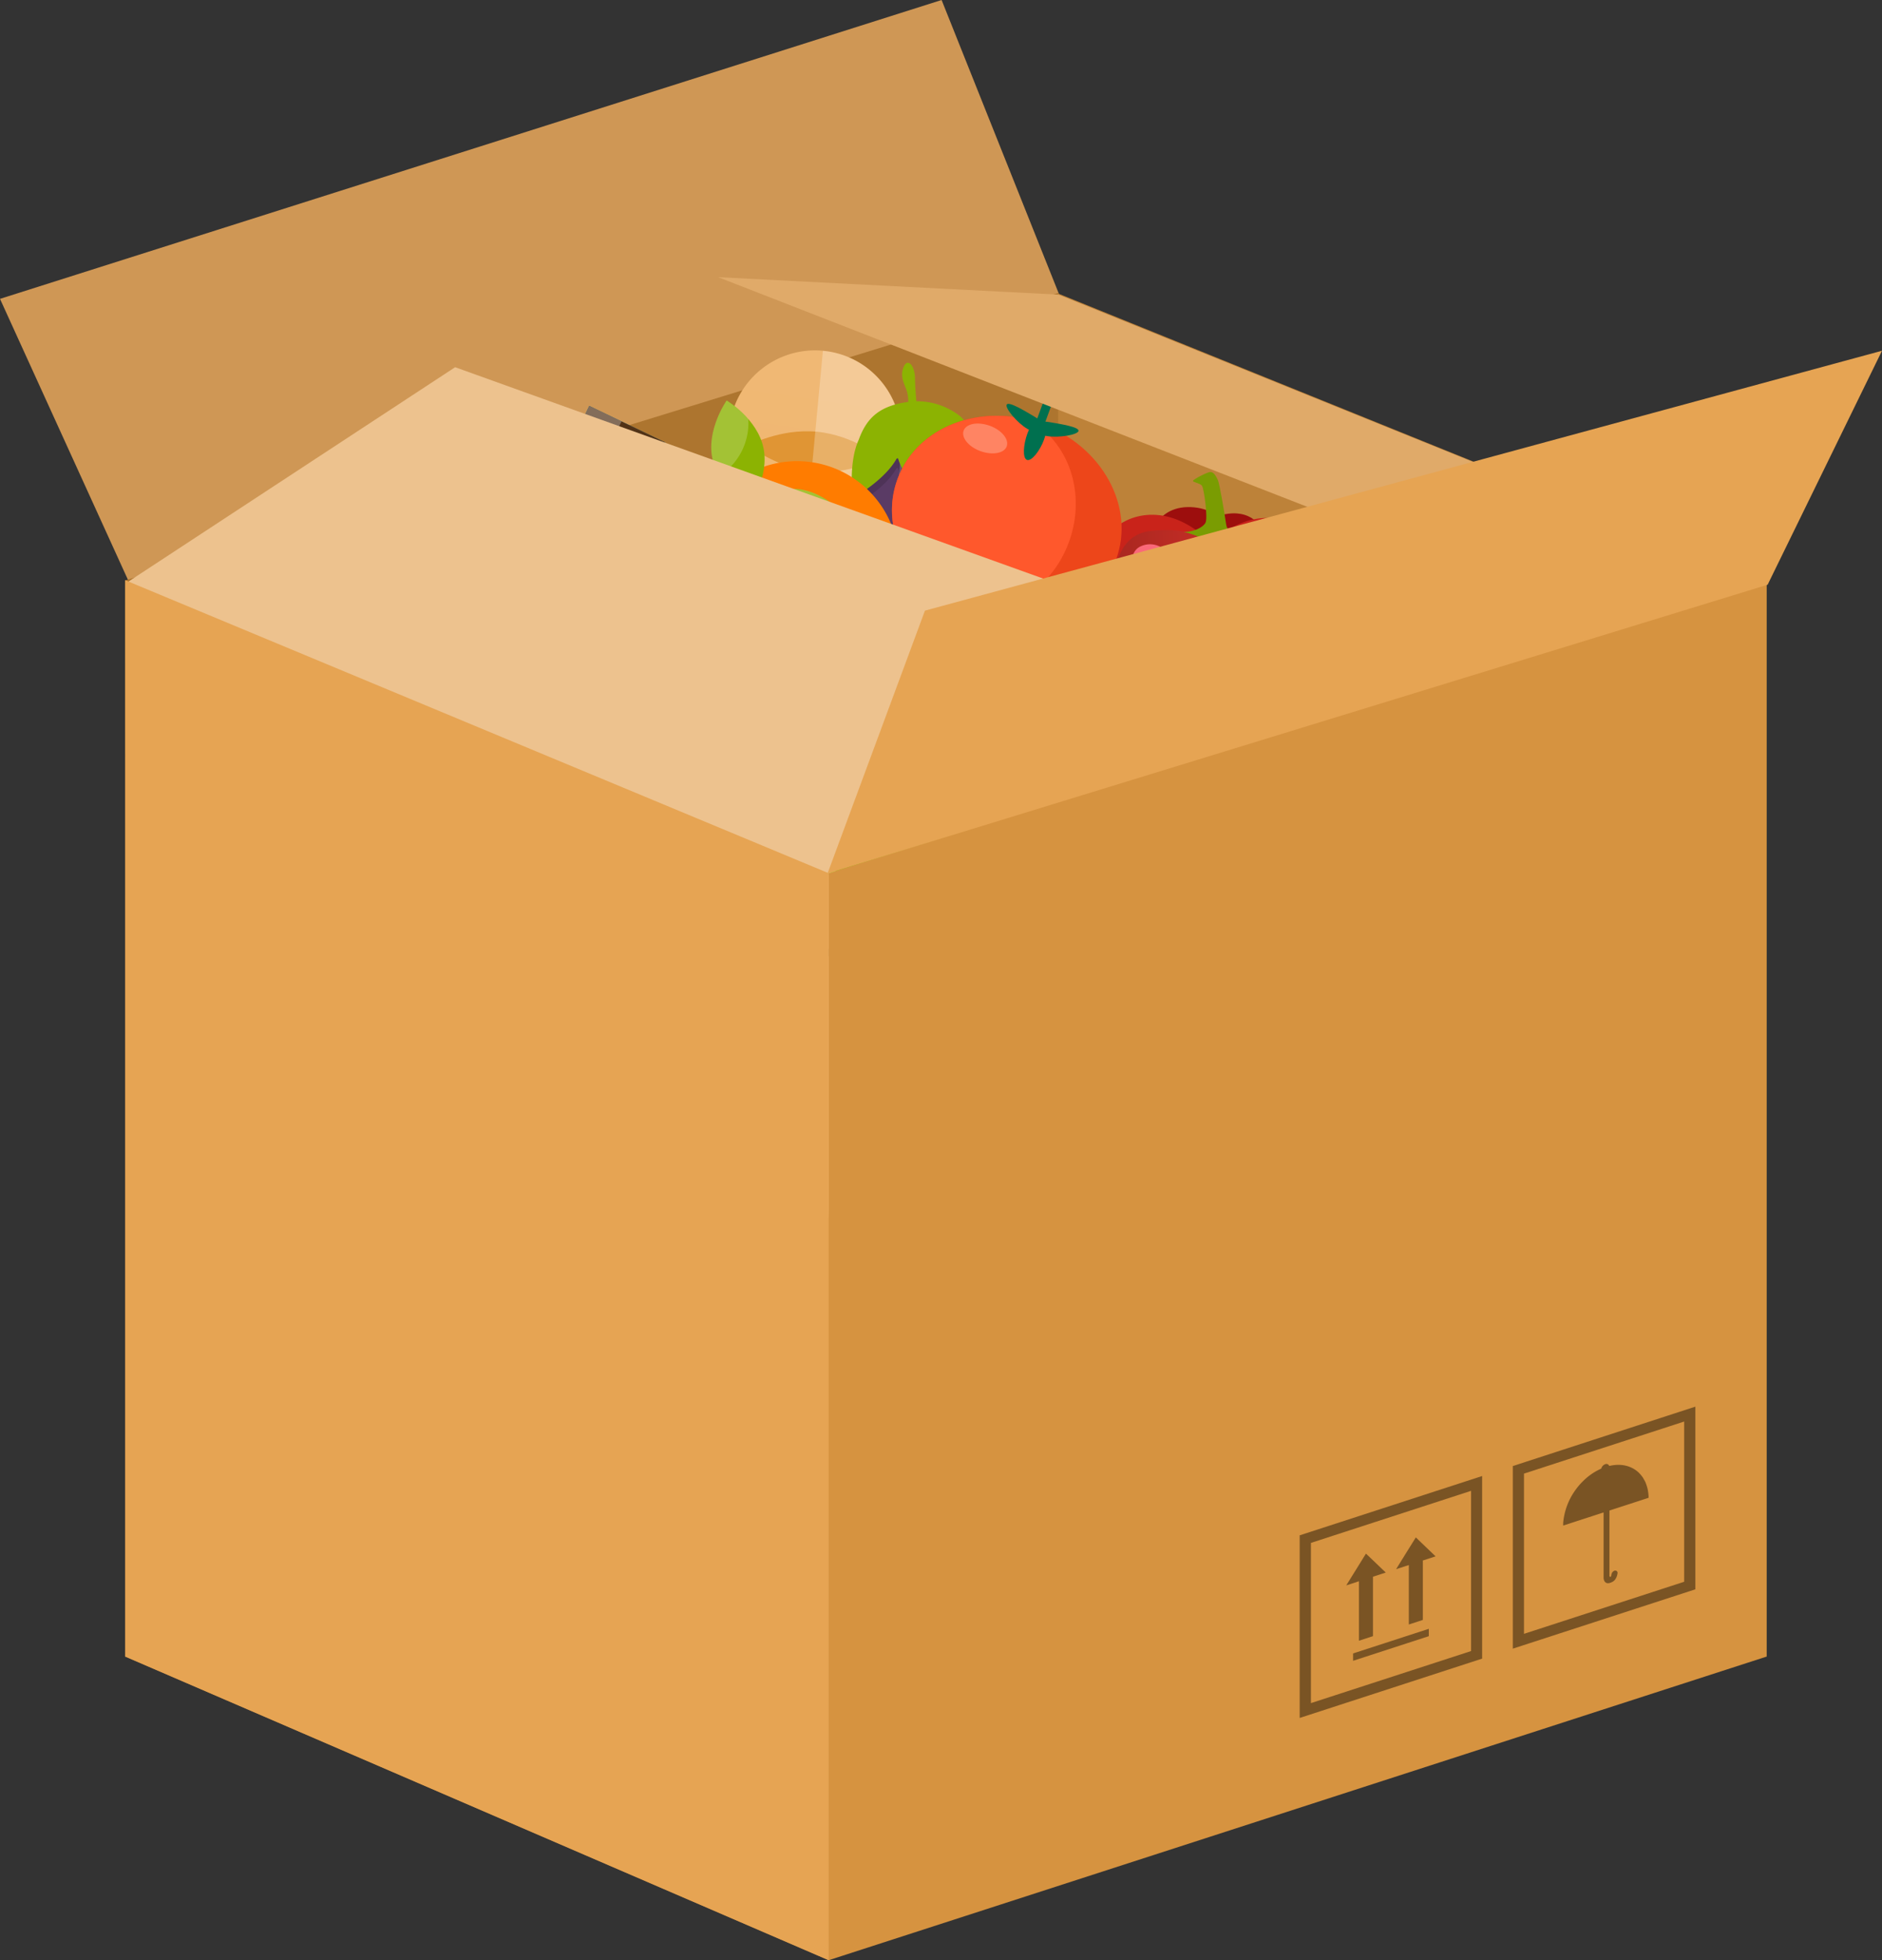 <svg xmlns="http://www.w3.org/2000/svg" xmlns:xlink="http://www.w3.org/1999/xlink" width="1037.54" height="1080" viewBox="0 0 1037.54 1080"><rect x="0" y="0" width="1037.54" height="1080" fill="#333333" stroke="none"/><defs><linearGradient id="linear-gradient" x1="3393.56" y1="480.36" x2="3295.82" y2="-97.15" gradientTransform="matrix(-0.95, -0.31, 0.31, -0.95, 3544.6, 1721.71)" gradientUnits="userSpaceOnUse"><stop offset="0" stop-color="#f0b874"/><stop offset="1" stop-color="#f0ad56"/></linearGradient><linearGradient id="linear-gradient-2" x1="3525.6" y1="41.26" x2="3590.51" y2="41.26" gradientTransform="translate(3270.26 2105.1) rotate(-151.22)" gradientUnits="userSpaceOnUse"><stop offset="0" stop-color="#fe5b00"/><stop offset=".32" stop-color="#fe5d03"/><stop offset=".52" stop-color="#fe620b"/><stop offset=".69" stop-color="#fe6c1a"/><stop offset=".85" stop-color="#fe792f"/><stop offset=".99" stop-color="#fe8b4a"/><stop offset="1" stop-color="#fe8c4c"/></linearGradient><linearGradient id="linear-gradient-3" x1="3075.68" y1="565.53" x2="3195.4" y2="565.53" gradientTransform="translate(3814.03 1042.24) rotate(180)" gradientUnits="userSpaceOnUse"><stop offset="0" stop-color="#8cb302"/><stop offset=".29" stop-color="#89b103"/><stop offset=".51" stop-color="#80a907"/><stop offset=".69" stop-color="#709c0d"/><stop offset=".87" stop-color="#5a8a16"/><stop offset="1" stop-color="#43781f"/></linearGradient><linearGradient id="linear-gradient-4" x1="3032.31" y1="601.59" x2="3177.42" y2="601.59" xlink:href="#linear-gradient-3"/><linearGradient id="linear-gradient-5" x1="460.07" y1="264.41" x2="570.17" y2="264.41" gradientTransform="translate(138.88 119.69) rotate(-3.77)" gradientUnits="userSpaceOnUse"><stop offset="0" stop-color="#a82720"/><stop offset="1" stop-color="#e2342b"/></linearGradient><linearGradient id="linear-gradient-6" x1="526.1" y1="1286.82" x2="593.61" y2="878.91" gradientTransform="translate(47.58 -721.77) rotate(18.87)" gradientUnits="userSpaceOnUse"><stop offset="0" stop-color="#87241e"/><stop offset="1" stop-color="#b51409"/></linearGradient></defs><g style="isolation: isolate"><g id="Слой_2" data-name="Слой 2"><g id="war55_388073742"><g id="war55_388073742-2" data-name="war55_388073742"><g><path d="M0 164.66 519.1.0l64.63 161.8L70.79 319.99.0 164.66z" fill="#cf9755"/><path d="M69.75 912.54 589.05 813.4 583.59 161.37 69.12 319.74 69.75 912.54z" fill="#ad752f"/><path d="M456.87 1080 69.07 912.71V319.69L456.87 481.11V1080z" fill="#d69340"/><path d="M973.86 912.73 584.12 749 583.26 161.69l390.6 157.99V912.73z" fill="#bd8239"/><g><g><path d="M404.59 716.47a47.47 47.47.0 0 1-42.82-51.69l40.3-428.71a47.47 47.47.0 0 1 51.69-42.82h0A47.46 47.46.0 0 1 496.58 245L456.29 673.66a47.48 47.48.0 0 1-51.7 42.81z" fill="url(#linear-gradient)"/><g><path d="M448.24 259.8c-20.2-1.9-35.54-14.41-35.54-14.41s17.41-9.43 37.6-7.53 35.53 14.41 35.53 14.41S468.43 261.7 448.24 259.8z" fill="#e09534"/><path d="M441.82 328.07c-20.2-1.9-35.54-14.42-35.54-14.42s17.4-9.42 37.61-7.52 35.54 14.41 35.54 14.41S462 330 441.82 328.07z" fill="#e09534"/><path d="M435.41 396.34c-20.2-1.91-35.54-14.42-35.54-14.42s17.41-9.43 37.6-7.53S473 388.8 473 388.8 455.6 398.22 435.41 396.34z" fill="#e09534"/><path d="M429 464.59c-20.2-1.9-35.55-14.4-35.55-14.4s17.4-9.44 37.61-7.54 35.53 14.42 35.53 14.42S449.19 466.49 429 464.59z" fill="#e09534"/><path d="M422.58 532.85C402.38 531 387 518.46 387 518.46s17.42-9.44 37.61-7.54 35.53 14.41 35.53 14.41S442.77 534.76 422.58 532.85z" fill="#141100" opacity=".4" style="mix-blend-mode: overlay"/><path d="M416.16 601.13c-20.2-1.91-35.54-14.42-35.54-14.42s17.4-9.42 37.6-7.53 35.55 14.41 35.55 14.41S436.35 603 416.16 601.13z" fill="#141100" opacity=".4" style="mix-blend-mode: overlay"/><path d="M409.75 669.39C389.54 667.5 374.21 655 374.21 655s17.4-9.43 37.61-7.53 35.53 14.41 35.53 14.41S429.94 671.29 409.75 669.39z" fill="#141100" opacity=".4" style="mix-blend-mode: overlay"/></g><path d="M404.51 716.46h.08a47.48 47.48.0 0 0 51.7-42.81L496.58 245a47.46 47.46.0 0 0-42.82-51.7h-.1z" fill="#fff" opacity=".25"/></g><g><path d="M413.7 328.5a5.37 5.37.0 0 1 3.31 6.81L362.39 492.93a5.37 5.37.0 0 1-6.81 3.3l-72.49-25.12a5.37 5.37.0 0 1-3.3-6.81L349.58 312a5.37 5.37.0 0 1 6.81-3.31z" fill="#de8318"/><path d="M405.36 360.77a4.79 4.79.0 1 1 3.13-9.06 4.92 4.92.0 0 1 2.26 1.65l3.92-11.27a10.57 10.57.0 0 1-3.77-12 10.44 10.44.0 0 1 1.1-2.22l-44.61-15.46a6.68 6.68.0 1 1-13-2.15 6.44 6.44.0 0 1 1.06-1.88 5.38 5.38.0 0 0-5.88 3.53l-16.84 36.76a6.53 6.53.0 0 1-5 10.85l-48 104.74a5.37 5.37.0 0 0 3.3 6.81l59.08 20.47a12.08 12.08.0 1 1 .06.0l13.35 4.63a5.37 5.37.0 0 0 6.81-3.3l45.76-132A4.68 4.68.0 0 1 405.36 360.77zM295.7 457.54A9 9 0 1 1 307.18 452 9 9 0 0 1 295.7 457.54zm34.79-1.63a5.24 5.24.0 1 1 6.67-3.24A5.27 5.27.0 0 1 330.49 455.91zm32.14-3.85a8.37 8.37.0 1 1-5.17-10.64A8.37 8.37.0 0 1 362.63 452.06zm-40.87-38.71a3.91 3.91.0 1 1-2.42-5A3.91 3.91.0 0 1 321.76 413.35zm68.18-1.62a9.48 9.48.0 1 1-5.85-12.07A9.48 9.48.0 0 1 389.94 411.73zM351.64 398A10.82 10.82.0 1 1 345 384.22 10.83 10.83.0 0 1 351.64 398zm10.59-28.91a4.79 4.79.0 1 1-3-6.1A4.8 4.8.0 0 1 362.23 369.07zm10.32-25.68a7 7 0 1 1 4.34 8.94A7 7 0 0 1 372.55 343.39z" fill="#f59d31"/></g><g><g><path d="M125.97 461.13 111.66 504.89 95.6 500.55 118.33 448.7 125.97 461.13z" fill="#8cb302"/><path d="M116.92 459.9c-.42.77-27.16 54.9-27.16 54.9L76.71 503.15l45.13-61.75z" fill="#a2c71e"/><path d="M105.48 454.86 80.83 477.48 94.25 482.11 109.52 461.57 105.48 454.86z" fill="#8cb302"/><path d="M232.14 245.77h0c19.15 10.53-53.79 167-79.8 212.51-11.72 20.51-28.27 15.39-41.39 8.18h0c-13.12-7.2-25.84-18.67-15.32-39.32C121.46 376.49 212.21 234.84 232.14 245.77z" fill="url(#linear-gradient-2)"/><path d="M123.52 452.45c2.06-3.77 10.56-18.92 18.24-14.7s.42 20.42-1.64 24.18-5.5 8-13.2 3.74S121.45 456.2 123.52 452.45z" fill="#fff" opacity=".19"/></g><path d="M105.71 408.82s8.19 8.46 31.68 21.37c0 0-18.66-11.29-29.2-25.89z" fill="#e85105"/><path d="M168.23 428s-11.88-3.67-30.6-14c0 0 27.35 10.68 32.54 10.05z" fill="#e85105"/><path d="M128.22 370.69s8.92 6.94 29.81 19.87c0 0-16.51-10.71-27.49-23.49z" fill="#e85105"/><path d="M198.47 363.48s-17.29-5.23-29.38-13.54c0 0 20.21 8.29 31.4 8.7z" fill="#e85105"/><path d="M177.88 297.11a80.19 80.19.0 0 0 20.88 13.72s-14.31-10.77-18.23-17.4z" fill="#e85105"/><path d="M225.46 296a69.35 69.35.0 0 1-19.77-9.47s13.44 7.12 21.05 5.75z" fill="#e85105"/></g><g><path d="M498.72 529.66c0 .29-.05.6-.05.88-.13 7.74 11.95 21.67 31.44 23.89 29.61 3.38 49.41-8.78 57.65-18.09a20.91 20.91.0 0 0 3.86-5.79A7 7 0 0 0 592 529c.27-1.77-1.53-3-4.69-3.8-10.21-2.66-34.65-1.51-50.06-3.79C517.11 518.46 499.82 522.13 498.72 529.66z" fill="#bcde43"/><path d="M445.44 451.71c-.68 20.39 12.33 34.67 19.94 34.67s13.74-16.56 13.72-37 8.07-55.28.45-55.27S446.69 412.64 445.44 451.71z" fill="#bcde43"/><path d="M481.49 395.27A87.92 87.92.0 0 0 587.4 533c1.43-.77 2.84-1.6 4.22-2.46A88 88 0 0 0 615 402.48v0c-1-1.36-2.12-2.7-3.26-4-1.51-1.74-3.05-3.39-4.65-5a88 88 0 0 0-119.37-4.08A84.5 84.5.0 0 0 481.49 395.27z" fill="#8fb800"/><path d="M587.34 525.24a76.44 76.44.0 0 0 .06 7.77c.08 1.17.21 2.29.35 3.33 1.89 12.66 9.3 17.28 26.29 6.53 87.82-55.49 1.91-139.44.93-140.39C615.83 413.92 589 486.82 587.34 525.24z" fill="#bcde43"/><path d="M468.16 374c-47.35 55.15 122 15.65 139.05 19.53C607.21 393.5 536.25 294.71 468.16 374z" fill="#bcde43"/><path d="M545.62 406.06c1.56 2.55 35.41 6.43 36.48 10.69S563.89 437 554.9 436.33s-28.49-.68-28.38 2.46 25.1 4.27 25.1 4.27-32 29.11-31 34l.21.24C525.56 479 559 451.6 559 451.6s-2.51 24.88.58 25.46 5.89-18.72 6.54-27.72 19.3-25.75 23.34-24.06 3 35.73 5.27 37.64 5-20.53 2.58-35.32c-2-12.53 12.55-23.59 17.05-26.69A29.53 29.53.0 0 0 612 398a29.1 29.1.0 0 0-2.14-2.41c-3.7 4-16.78 16.86-28.91 13C566.66 404.12 544.07 403.52 545.62 406.06z" fill="#d2ed77"/></g><g><path d="M473.7 254.05S435.37 401 553.65 452.51s144.56-80 92.7-95.65c-31.36-9.46-59.65 9.9-86.91-34.16-11.79-19.09-16.38-62.55-23-71.48S498.71 237 498.71 237z" fill="#5a3b65"/><path d="M554.36 384.38c105.9 65.13 131.87-15.06 92-27.52-31.25-9.77-54.09 9.33-83.45-28.43-13.79-17.71-19.12-65.32-25.77-74.25S498.42 240 498.42 240 475.71 336 554.36 384.38z" fill="#fff" opacity=".2" style="mix-blend-mode: overlay"/><path d="M479.08 237.1l56.22 5.55c.16.3.44.53.52.87 3 13.21 6.48 24.27 6.48 24.27s-14-4.87-24.73-12.44c-.23 11.56-9.4 20-9.4 20A31.22 31.22.0 0 1 495 257.85l-.79.15c-6.67 12.17-24.85 21.48-24.85 21.48s1.75-17.7 3.93-31.83A34.57 34.57.0 0 1 479.08 237.1z" opacity=".14" style="mix-blend-mode: overlay"/><path d="M473.45 242.21c4.47-12.31 11.76-18.66 27.28-20.79a21.58 21.58.0 0 0-.72-5.69c-1.11-3.81-4.12-8-1.86-13.48s6.21-.61 6.28 6.05c.06 4.52.48 9.82.76 12.78a38.31 38.31.0 0 1 23.35 7.65c.35.25.7.49 1 .77a13.32 13.32.0 0 1 1 1 25.25 25.25.0 0 1 1.72 1.86c.4.48.8 1 1.16 1.49a24.68 24.68.0 0 1 2.53 4.26c5.29 10.53 6.49 24.27 6.49 24.27s-14-4.87-24.74-12.44c-.23 11.56-9.39 20-9.39 20a31.3 31.3.0 0 1-13.23-17.44l-.76.14c-6.68 12.18-24.28 21.83-24.28 21.83S467.61 254.71 473.45 242.21z" fill="#8cb302"/></g><g><path d="M766.14 595c21.07-10.82 9.48-75.45-25.89-144.36S659.11 334.67 638 345.49s-9.47 75.44 25.9 144.36S745.06 605.86 766.14 595z" fill="#f8a62f"/><g><path d="M768.17 530.91l-8.6 4.41a6.08 6.08.0 1 0 5.56 10.82l8.59-4.41a6.08 6.08.0 1 0-5.55-10.82z" fill="#f6c53d"/><path d="M736.68 553.92a6.07 6.07.0 0 0 8.18 2.62l8.6-4.42a6.07 6.07.0 1 0-5.55-10.8l-8.6 4.41A6.08 6.08.0 0 0 736.68 553.92z" fill="#f6c53d"/><path d="M724.6 567l8.59-4.42a6.08 6.08.0 0 0-5.55-10.81l-8.6 4.41A6.08 6.08.0 1 0 724.6 567z" fill="#f6c53d"/><path d="M771 544.2l-7.24 3.72a5.12 5.12.0 1 0 4.68 9.1l7.22-3.71A5.12 5.12.0 0 0 771 544.2z" fill="#f6c53d"/><path d="M760.1 555.54a5.11 5.11.0 0 0-6.88-2.21L746 557.05a5.11 5.11.0 0 0 4.69 9.09l7.23-3.71A5.12 5.12.0 0 0 760.1 555.54z" fill="#f6c53d"/><path d="M740.34 571.44a5.11 5.11.0 1 0-4.67-9.1l-7.24 3.7a5.12 5.12.0 0 0 4.67 9.11z" fill="#f6c53d"/><path d="M772.29 555.56 766 558.79a4.44 4.44.0 0 0 4.05 7.9l6.28-3.22a4.45 4.45.0 0 0-4.06-7.91z" fill="#f6c53d"/><path d="M763.24 565.21a4.44 4.44.0 0 0-6-1.94L751 566.5a4.44 4.44.0 1 0 4.07 7.9l6.28-3.22A4.44 4.44.0 0 0 763.24 565.21z" fill="#f6c53d"/><path d="M746.07 579a4.44 4.44.0 1 0-4.06-7.9l-6.27 3.22a4.44 4.44.0 0 0 4 7.91z" fill="#f6c53d"/><path d="M773.61 565.52l-5.6 2.86a4 4 0 1 0 3.62 7l5.59-2.86a4 4 0 1 0-3.61-7z" fill="#f6c53d"/><path d="M764.87 574.44a3.94 3.94.0 0 0-5.31-1.71L754 575.6a4 4 0 0 0 3.61 7l5.61-2.87A4 4 0 0 0 764.87 574.44z" fill="#f6c53d"/><path d="M743.59 589.82l5.59-2.87a4 4 0 0 0-3.62-7.05L740 582.78a4 4 0 1 0 3.62 7z" fill="#f6c53d"/><path d="M773.35 575.33 768.08 578a3.73 3.73.0 0 0 3.4 6.63l5.28-2.71a3.73 3.73.0 1 0-3.41-6.63z" fill="#f6c53d"/><path d="M758.77 591.2l5.26-2.7a3.73 3.73.0 1 0-3.4-6.63l-5.27 2.7a3.73 3.73.0 0 0 3.41 6.63z" fill="#f6c53d"/><path d="M753.24 589.85a3.72 3.72.0 0 0-5-1.61l-5.28 2.7a3.73 3.73.0 1 0 3.4 6.63l5.27-2.7A3.73 3.73.0 0 0 753.24 589.85z" fill="#f6c53d"/><path d="M772.73 584.76l-5.27 2.7a3.73 3.73.0 1 0 3.4 6.64l5.27-2.71a3.73 3.73.0 0 0-3.4-6.63z" fill="#f6c53d"/><path d="M759.7 591.45l-5.28 2.71a3.73 3.73.0 0 0 3.4 6.63l5.28-2.71a3.73 3.73.0 0 0-3.4-6.63z" fill="#f6c53d"/><path d="M764.67 517.75l-8.6 4.42A6.08 6.08.0 0 0 761.63 533l8.59-4.41a6.08 6.08.0 1 0-5.55-10.82z" fill="#f6c53d"/><path d="M732.9 540.89a6.07 6.07.0 0 0 8.18 2.63l8.6-4.41a6.08 6.08.0 0 0-5.55-10.82l-8.6 4.42A6.08 6.08.0 0 0 732.9 540.89z" fill="#f6c53d"/><path d="M720.55 554.06l8.6-4.42a6.08 6.08.0 0 0-5.55-10.81l-8.6 4.41a6.08 6.08.0 0 0 5.55 10.82z" fill="#f6c53d"/><path d="M761 504.46l-8.59 4.41A6.08 6.08.0 1 0 758 519.68l8.6-4.41A6.08 6.08.0 1 0 761 504.46z" fill="#f6c53d"/><path d="M729.4 527.52a6.08 6.08.0 0 0 8.19 2.63l8.6-4.41a6.08 6.08.0 0 0-5.56-10.82l-8.6 4.41A6.09 6.09.0 0 0 729.4 527.52z" fill="#f6c53d"/><path d="M717.19 540.61l8.61-4.41a6.08 6.08.0 0 0-5.55-10.82l-8.61 4.41a6.08 6.08.0 0 0 5.55 10.82z" fill="#f6c53d"/><path d="M756.53 491.69l-8.61 4.42a6.08 6.08.0 0 0 5.55 10.82l8.61-4.42a6.08 6.08.0 0 0-5.55-10.82z" fill="#f6c53d"/><path d="M733.07 517.41l8.59-4.42a6.08 6.08.0 0 0-5.55-10.82l-8.6 4.42a6.08 6.08.0 1 0 5.56 10.82z" fill="#f6c53d"/><path d="M712.65 527.88l8.6-4.41a6.08 6.08.0 0 0-5.55-10.82l-8.6 4.42a6.08 6.08.0 0 0 5.55 10.81z" fill="#f6c53d"/><path d="M752.54 478.67 744 483.08a6.08 6.08.0 1 0 5.56 10.82l8.59-4.41a6.08 6.08.0 0 0-5.56-10.82z" fill="#f6c53d"/><path d="M728.83 504.52l8.6-4.42a6.08 6.08.0 0 0-5.55-10.82l-8.6 4.41a6.08 6.08.0 1 0 5.55 10.83z" fill="#f6c53d"/><path d="M708.15 515.13l8.61-4.41a6.08 6.08.0 1 0-5.56-10.82l-8.6 4.41a6.08 6.08.0 0 0 5.55 10.82z" fill="#f6c53d"/><path d="M747.24 466.44l-8.59 4.41a6.08 6.08.0 0 0 5.54 10.82l8.61-4.42a6.08 6.08.0 1 0-5.56-10.81z" fill="#f6c53d"/><path d="M724 492l8.59-4.42a6.07 6.07.0 1 0-5.54-10.81l-8.6 4.41A6.08 6.08.0 0 0 724 492z" fill="#f6c53d"/><path d="M703.82 502.4l8.6-4.42a6.08 6.08.0 1 0-5.55-10.81l-8.61 4.41a6.08 6.08.0 0 0 5.56 10.82z" fill="#f6c53d"/><path d="M738.68 469.43l8.6-4.41a6.08 6.08.0 0 0-5.55-10.81l-8.6 4.4a6.08 6.08.0 1 0 5.55 10.82z" fill="#f6c53d"/><path d="M718.66 479.71l8.6-4.41a6.08 6.08.0 0 0-5.56-10.82l-8.59 4.41a6.08 6.08.0 0 0 5.55 10.82z" fill="#f6c53d"/><path d="M698.08 490.27l8.6-4.4a6.08 6.08.0 0 0-5.56-10.82l-8.6 4.41a6.08 6.08.0 1 0 5.56 10.81z" fill="#f6c53d"/><path d="M733.09 457.26l8.61-4.41A6.08 6.08.0 1 0 736.15 442l-8.6 4.42a6.07 6.07.0 0 0 5.54 10.81z" fill="#f6c53d"/><path d="M712.56 467.81l8.6-4.41a6.08 6.08.0 0 0-5.56-10.82L707 457a6.08 6.08.0 0 0 5.56 10.82z" fill="#f6c53d"/><path d="M692 478.38l8.61-4.42A6.08 6.08.0 0 0 695 463.14l-8.6 4.42A6.08 6.08.0 1 0 692 478.38z" fill="#f6c53d"/><path d="M727 445.34l8.59-4.41A6.08 6.08.0 1 0 730 430.11l-8.59 4.41A6.08 6.08.0 0 0 727 445.34z" fill="#f6c53d"/><path d="M706.44 455.89l8.59-4.42a6.08 6.08.0 1 0-5.55-10.81l-8.6 4.41a6.08 6.08.0 0 0 5.56 10.82z" fill="#f6c53d"/><path d="M685.85 466.45l8.59-4.41a6.08 6.08.0 0 0-5.53-10.82l-8.61 4.42a6.08 6.08.0 1 0 5.55 10.81z" fill="#f6c53d"/><path d="M720.86 433.42l8.6-4.42a6.08 6.08.0 1 0-5.56-10.82l-8.6 4.41a6.09 6.09.0 0 0 5.56 10.83z" fill="#f6c53d"/><path d="M700.31 444l8.61-4.41a6.08 6.08.0 0 0-5.56-10.82l-8.59 4.41A6.08 6.08.0 0 0 700.31 444z" fill="#f6c53d"/><path d="M679.73 454.53l8.59-4.41a6.08 6.08.0 1 0-5.55-10.82l-8.59 4.41a6.08 6.08.0 1 0 5.55 10.82z" fill="#f6c53d"/><path d="M714.74 421.49l8.6-4.41a6.08 6.08.0 1 0-5.55-10.82l-8.6 4.42a6.08 6.08.0 1 0 5.55 10.81z" fill="#f6c53d"/><path d="M694.19 432l8.6-4.42a6.08 6.08.0 1 0-5.55-10.82l-8.61 4.42A6.08 6.08.0 0 0 694.19 432z" fill="#f6c53d"/><path d="M673.6 442.61l8.61-4.42a6.08 6.08.0 1 0-5.56-10.81l-8.59 4.41a6.08 6.08.0 1 0 5.54 10.82z" fill="#f6c53d"/><path d="M708.62 409.57l8.61-4.41a6.08 6.08.0 1 0-5.57-10.82l-8.59 4.41a6.08 6.08.0 0 0 5.55 10.82z" fill="#f6c53d"/><path d="M691.12 404.89l-8.6 4.41a6.08 6.08.0 0 0 5.55 10.82l8.61-4.41a6.08 6.08.0 0 0-5.56-10.82z" fill="#f6c53d"/><path d="M675.18 396.89a6.07 6.07.0 0 0 5.54 10.81l8.62-4.41a6.08 6.08.0 0 0-5.57-10.82z" fill="#f6c53d"/><path d="M664.57 386.44a6.07 6.07.0 1 0 5.54 10.81l8.6-4.41A6.08 6.08.0 1 0 673.17 382z" fill="#f6c53d"/><path d="M660.16 386.46l8.59-4.4a6.08 6.08.0 1 0-5.55-10.82l-8.59 4.41a6.08 6.08.0 1 0 5.55 10.81z" fill="#f6c53d"/><path d="M660.33 420.69l1.6-.83a6.09 6.09.0 0 0 5.56 10.83l8.6-4.42a6.08 6.08.0 0 0-5.55-10.82l-1.61.83a6.08 6.08.0 0 0-5.56-10.82l-8.59 4.41a6.08 6.08.0 1 0 5.55 10.82z" fill="#f6c53d"/></g><g><path d="M626.31 337.06c-1.43-2.79.76-4.09 3.55-5.53h0c2.81-1.44 5.15-2.47 6.59.33l7 13.73a5.69 5.69.0 0 1-2.47 7.66h0a5.69 5.69.0 0 1-7.65-2.46z" fill="#8cb302"/><path d="M738.32 611.91c2-59.67-108.91-270.41-108.91-270.41C576 434.81 738.32 611.91 738.32 611.91z" fill="url(#linear-gradient-3)"/><path d="M781.72 547S746.33 338.94 642.89 334.81l-6.28-.53S735.17 520 781.72 547z" fill="url(#linear-gradient-4)"/><path d="M764.44 510.51c-3.09-8.26-6.33-16.45-9.78-24.55s-6.92-16.18-10.63-24.13a511 511 0 0 0-24.38-46.71 273 273 0 0 0-30.51-43 136.23 136.23.0 0 0-19.36-18.25 76.6 76.6.0 0 0-24.08-12.85c9.22 2.3 17.44 6.78 24.84 12a136.22 136.22.0 0 1 20 18 205 205 0 0 1 16.69 20.72c5.14 7.2 10 14.63 14.46 22.2s8.67 15.36 12.66 23.22 7.8 15.81 11.31 23.9 6.88 16.23 10 24.45S761.85 502.05 764.44 510.51z" fill="#b8d453" opacity=".36"/><path d="M716.25 571.24q-8.29-12.75-16.07-25.79c-5.23-8.67-10.32-17.4-15.23-26.26-9.83-17.68-19.18-35.63-27.38-54.11a358.54 358.54.0 0 1-20.72-56.84 172 172 0 0 1-5.27-29.75 89.31 89.31.0 0 1 2-30.08c-3.05 9.68-3.67 20-3.21 30.15a171.93 171.93.0 0 0 4.66 30.11 267.8 267.8.0 0 0 8.9 29.15c3.46 9.56 7.31 19 11.44 28.24s8.64 18.36 13.32 27.37 9.5 17.93 14.64 26.67 10.39 17.42 15.83 26S710.28 563 716.25 571.24z" fill="#b8d453" opacity=".36"/><path d="M693.29 516.54c-4.34-9.15-8.55-18.36-12.54-27.66s-7.94-18.62-11.64-28C662.51 444.09 656.3 427.18 651 410l-5.85-11.42c.55 1.91 1.07 3.82 1.63 5.72 3 9.72 6.18 19.35 9.62 28.89s7.06 19 11 28.36 8 18.63 12.28 27.82S688.46 507.63 693.29 516.54z" fill="#b8d453" opacity=".36"/><path d="M633.55 338.8s70.54 44.14 66.78 130.43C700.33 469.23 628.22 423.54 633.55 338.8z" fill="#a5c72a"/></g></g><g><path d="M671.25 284.38s-5.79-5.2-16.53-5S639.46 286 639.46 286l19.82 19.49 12.58 8.19s12.41-6.72 13.91-8.8 8.65-15.18 8.65-15.18S688.45 278.9 671.25 284.38z" fill="#9d0e0d"/><path d="M611 295.19c-10.39 17.11-1.52 60.87 8 86.78s21.05 23.3 21.05 23.3l16.08-110.73 3.06-2.6C636.9 276.17 616.59 286 611 295.19z" fill="#c9231a"/><path d="M721.42 299.12c-3.5-10.18-21.5-21.16-44.89-7l-.12 3.16 8.16 111.59s11.27 3.41 22.66-21.74S729.11 321.51 721.42 299.12z" fill="#c9231a"/><path d="M705.05 295c-27.59-4.86-34.75 6.37-35.53 7.76-.67-1.44-7-13.15-34.88-10.27-29.68 3.08-20.3 52-15.93 68s10.84 34.46 13.72 38.57 8.45 8.18 17.67 8c8.44-.17 11.8-3 15.82-3.26 4 .55 7.14 3.61 15.54 4.37 9.19.85 15-2.81 18.2-6.7s11-21.82 16.45-37.5S734.43 300.22 705.05 295z" fill="url(#linear-gradient-5)"/><path d="M643.42 304.32A12.2 12.2.0 0 0 628.87 301a7.68 7.68.0 0 0-2.71 12 12.23 12.23.0 0 0 14.57 3.33A7.66 7.66.0 0 0 643.42 304.32z" fill="#fa6879"/><path d="M676 289c-1-6.51-3.6-22.4-4.61-24.56s-2.23-4.33-4-4.4-9.57 4.11-9.71 4.87 3.76 1.3 4.9 2.6 3.42 17.84 2 20.5-6.5 5.1-12 5.05c0 0 15.65 3.22 16.92 11.1.0.0 3.14-8.4 16.68-10.15C686.16 294.05 676.91 295.56 676 289z" fill="#7a9c02"/></g><g><path d="M405.09 354.67a56.15 56.15.0 1 1 78.77-10.14A56.16 56.16.0 0 1 405.09 354.67z" fill="#ff7c00"/><path d="M483.86 344.53a56 56 0 0 0 11.45-29.1 58 58 0 0 0-93.45-2.92 57.19 57.19.0 0 0-11.18 25.65 56.18 56.18.0 0 0 93.18 6.37z" fill="#fff" opacity=".2" style="mix-blend-mode: overlay"/><path d="M486.1 327.23c-1.57-.4-1.94-4.23-.83-8.52s3.26-7.49 4.81-7.1 1.94 4.22.84 8.53S487.66 327.62 486.1 327.23z" fill="#f07500"/></g><g><g><path d="M312.4 356.88l54.32-113.13-41.88-20.11L270.53 336.78a56.3 56.3.0 0 0-52.07 31.89L104.89 605.22c-13.48 28.06 10.26 36.9 38.33 50.37S193 682.05 206.48 654L320.07 417.46A56.31 56.31.0 0 0 312.4 356.88z" fill="#388292"/><path d="M307.14 361.3l-2.86-3.4L324 316.77l-29.48-14.15L274.8 343.74l-4.43-.09a49.54 49.54.0 0 0-45.7 28L111.09 608.2c-8.13 16.95-1 23.89 24.56 36.17l10.54 5 10.52 5.1c9.78 4.7 20 9.28 27.63 9.28 4.86.0 10.55-1.51 15.94-12.74L313.86 414.48A49.61 49.61.0 0 0 307.14 361.3z" fill="url(#linear-gradient-6)"/><path d="M355.12 276.35a4.08 4.08.0 0 1-5.44 1.92l-41.11-19.74a4.08 4.08.0 0 1-1.91-5.45h0a4.09 4.09.0 0 1 5.45-1.92l41.11 19.74a4.08 4.08.0 0 1 1.9 5.45z" fill="#439aad"/><path d="M356.66 264.2 314.98 244.19 324.85 223.64 366.54 243.65 356.66 264.2z" fill="#513216"/><path d="M331.87 235.06h4.08v46.23H331.87z" transform="matrix(0.43, -0.9, 0.9, 0.43, -43.38, 447.4)" fill="#513216"/><path d="M252.2 559.04 150.5 510.21 203.56 399.7 305.26 448.53 252.2 559.04z" fill="#e3cfc7"/></g><path d="M120.82 619.93s-.17-1.75 1.94-6.14L236.33 377.26a36.59 36.59.0 0 1 33.76-20.67l12.69.28 59.86-124.69-17.8-8.54L311.71 251a4.07 4.07.0 0 0-3.51 7.29l-37.67 78.48a56.3 56.3.0 0 0-52.07 31.89L104.89 605.22c-13 27 8.54 36.21 35.19 48.87C140.08 654.09 121.84 622.39 120.82 619.93z" fill="#fff" opacity=".29" style="mix-blend-mode: overlay"/></g><g><g><g><path d="M615.3 308.24c-10.65 29.05-46.27 42.7-79.57 30.49s-51.63-45.66-41-74.71 46.28-42.7 79.55-30.49S626 279.19 615.3 308.24z" fill="#ed461a"/><path d="M528.61 335.63c24.54 5.43 50.81-10.05 60.67-36.94s-.16-55.68-22.39-67.4c-31-7.8-62.26 5.84-72.12 32.73S499.92 321.54 528.61 335.63z" fill="#ff582c"/></g><path d="M574.39 237.59A2.41 2.41.0 0 1 571.3 239h0a2.4 2.4.0 0 1-1.42-3.09l7.83-21.37a2.4 2.4.0 0 1 3.08-1.43h0a2.41 2.41.0 0 1 1.45 3.09z" fill="#00704f"/><g><g><path d="M571.26 235.33c-.35 2.12-.56 3.85 6 4.94s17-.74 17.33-2.87-9.53-3.74-16-4.82S571.62 233.21 571.26 235.33z" fill="#00704f"/><path d="M574.14 236.39c-1.1 1.85-2 3.31-7.75-.09S553.91 224.75 555 222.9s9.69 3.3 15.38 6.71S575.24 234.54 574.14 236.39z" fill="#00704f"/></g><path d="M573.32 234.18c-2.54-.93-4.62-1.62-6.9 4.6s-2.79 13.67-.26 14.6 7.16-5 9.44-11.23S575.85 235.1 573.32 234.18z" fill="#00704f"/></g></g><path d="M555 245.93c-1.41 3.86-7.88 5-14.44 2.64s-10.73-7.48-9.31-11.35 7.88-5 14.44-2.63S556.39 242.08 555 245.93z" fill="#ff8463"/></g><g><g><path d="M707.44 354.72l-6 48.84a13.3 13.3.0 0 0 8.69 13.67l152.92 49.9a14.38 14.38.0 0 0 15.65-5.58l27-42.11z" fill="#37c5d4" opacity=".48"/><path d="M904.09 421.78 881 454.68c-2.87 4.06-9.69 5.92-15.18 4.13l-152.91-49.9c-5.48-1.79-9.62-7.29-9.17-12.21l3.51-39.17h-.1l-5.65 46.07a13.3 13.3.0 0 0 8.69 13.67l152.92 49.9a14.38 14.38.0 0 0 15.65-5.58l25.5-39.73z" fill="#fff" opacity=".48"/></g><g><g><g><path d="M839.24 403.41c6.22-19.08 22.82-30.76 37.07-26.11s20.74 23.87 14.52 42.94S868 451 853.78 446.35 833 422.47 839.24 403.41z" fill="#f2cca7"/><path d="M879 378.43c-11-1.52-23.86 10.48-29.67 28.28s-2.5 35.07 7.28 40.33c13.54 2.35 28.37-9 34.18-26.8S891.36 384.52 879 378.43z" fill="#fed" opacity=".25"/><path d="M852.71 436.83c.58-1.77 4.73-2 9.28-.53s7.76 4.13 7.18 5.9-4.73 2-9.29.54S852.13 438.61 852.71 436.83z" fill="#fffdff" opacity=".36"/></g><g><path d="M779.13 383.79c6.23-19.07 22.81-30.76 37-26.11s20.75 23.87 14.53 42.94-22.81 30.76-37.07 26.11S772.91 402.85 779.13 383.79z" fill="#ffe2c5"/><path d="M818.92 358.81c-11-1.52-23.86 10.48-29.67 28.28s-2.5 35.07 7.28 40.33c13.53 2.35 28.37-9 34.18-26.8S831.23 364.89 818.92 358.81z" fill="#fed" opacity=".25"/><path d="M792.59 417.21c.58-1.77 4.74-2 9.28-.53s7.76 4.14 7.19 5.91-4.75 2-9.29.54S792 419 792.59 417.21z" fill="#fffdff" opacity=".36"/></g><g><path d="M719 364.17c6.23-19.07 22.81-30.76 37.06-26.11S776.82 361.94 770.6 381s-22.82 30.75-37.07 26.1S712.78 383.23 719 364.17z" fill="#fda"/><path d="M758.8 339.19c-11-1.52-23.86 10.48-29.67 28.28s-2.5 35.07 7.28 40.33c13.54 2.35 28.38-9 34.19-26.79S771.12 345.28 758.8 339.19z" fill="#fed" opacity=".25"/><path d="M732.47 397.59c.58-1.77 4.75-2 9.28-.53s7.76 4.14 7.18 5.9-4.73 2-9.28.55S731.89 399.38 732.47 397.59z" fill="#fffdff" opacity=".36"/></g></g><path d="M889.15 424.6c.61-1.41 1.19-2.86 1.68-4.36 6.22-19.07-.27-38.29-14.52-42.94s-30.85 7-37.07 26.11c-.49 1.5-.87 3-1.21 4.51z" fill="#f2cca7"/><path d="M829 405c.61-1.41 1.19-2.86 1.68-4.36 6.22-19.07-.28-38.29-14.53-42.94s-30.82 7-37 26.11c-.48 1.5-.87 3-1.22 4.51z" fill="#ffe2c5"/><path d="M768.91 385.36c.62-1.4 1.2-2.86 1.69-4.35 6.22-19.07-.29-38.3-14.54-42.95s-30.83 7-37.06 26.11c-.48 1.5-.86 3-1.2 4.51z" fill="#fda"/></g><g><path d="M907 415.59l2.74-38.85A13.31 13.31.0 0 0 901 363.07l-152.92-49.9a14.32 14.32.0 0 0-15.64 5.58l-23.79 32.13z" fill="#ccc4b0"/><path d="M713.78 344.03 708.69 350.88 906.99 415.59 907.57 407.27 713.78 344.03z" fill="#bfb7a4"/><path d="M704.65 351.28a5.25 5.25.0 0 1 6.62-3.35L906.66 411.7a5.24 5.24.0 0 1 3.37 6.61h0a5.24 5.24.0 0 1-6.62 3.36L708 357.9a5.24 5.24.0 0 1-3.36-6.62z" fill="#ded5bf"/></g></g><g><path d="M437.53 294.93c-14.59.13-26.56-12.55-26.56-12.55s11.74-12.88 26.34-13 26.56 12.56 26.56 12.56S452.14 294.81 437.53 294.93z" fill="#8cb302"/><path d="M420.88 246.69c3.44 16.05-7.83 32.06-7.83 32.06s-16.83-10-20.27-26.05 7.85-32.06 7.85-32.06S417.45 230.64 420.88 246.69z" fill="#8cb302"/><path d="M403.81 298.76a1.62 1.62.0 0 1-.92-2c.36-1 9-25.49 21.09-29.73a1.61 1.61.0 1 1 1.06 3c-10.67 3.74-19 27.51-19.11 27.74a1.59 1.59.0 0 1-2 1S403.84 298.76 403.81 298.76z" fill="#524549"/><path d="M451.32 306.2C440 288 414.1 294 407.39 291.29s-21.09-25.1-41.86-19.91S316 302.25 333.42 363.87c8.4 29.66 24.1 34.86 29.42 37.2 5.84 1.87 20.32 9.25 47-6.17C465.34 362.89 462.63 324.48 451.32 306.2z" fill="#b9c329"/><path d="M421.73 387.35c43.13-30.29 40-64.28 29.59-81.15C440 288 414.1 294 407.39 291.29c-4.21-1.71-11.47-11.2-21.45-16.72a83.87 83.87.0 0 0-4.28 9A81.29 81.29.0 0 0 421.73 387.35z" fill="#fff" opacity=".2" style="mix-blend-mode: overlay"/><path d="M412.6 231a54.56 54.56.0 0 0-12-10.34s-11.27 16-7.85 32.06a31.63 31.63.0 0 0 3.79 9.46 34.42 34.42.0 0 0 16-31.18z" fill="#fff" opacity=".2" style="mix-blend-mode: overlay"/><path d="M435.23 284.34a34.34 34.34.0 0 0 26.31-.16c1.49-1.34 2.33-2.26 2.33-2.26s-11.95-12.68-26.56-12.56a32.43 32.43.0 0 0-15.86 4.81A34.31 34.31.0 0 0 435.23 284.34z" fill="#fff" opacity=".2" style="mix-blend-mode: overlay"/></g></g><path d="M456.81 1080 973.91 912.71V319.69L456.81 481.11V1080z" fill="#d69340"/><path d="M395.91 152.71 583.59 162.33 974.01 319.85 799.53 309.94 395.91 152.71z" fill="#e0aa69"/><path d="M250.91 202.32 670.1 352.89 456.76 481.21 69.55 321.24 250.91 202.32z" fill="#edc28e"/><path d="M509.92 336.43 456.23 481.21 974.49 322.15 1037.54 193.24 509.92 336.43z" fill="#e6a453"/><path d="M456.87 1080 69.07 912.71V319.69L456.87 481.11V1080z" fill="#e6a453"/></g><g opacity=".43"><g><path d="M716.51 845.9V946.51L817.1 913.82V813.22zM811 909.66l-88.29 28.68V850.07L811 821.38z"/><g><g><path d="M763.96 866.4 758.51 861.18 753.04 855.97 747.62 864.72 742.18 873.48 749.19 871.2V903.96L756.91 901.45V868.7L763.96 866.4z"/><path d="M791.43 857.48 785.98 852.26 780.54 847.04 775.08 855.8 769.66 864.55 776.68 862.27V895.03L784.41 892.51V859.76L791.43 857.48z"/></g><path d="M745.95 910.97V915.02L787.69 901.46V897.41L745.95 910.97z"/></g></g><g><path d="M834 807.73V908.34l100.65-32.7V775zm94.48 63.75-88.31 28.69V811.89l88.31-28.69z"/><g><path d="M890.72 865.35a1.17 1.17.0 0 0-.7.06 2.41 2.41.0 0 0-1.44 1.41 3.94 3.94.0 0 0-.3 1.19 1.85 1.85.0 0 1-.18.59.68.68.0 0 1-.28.13c-.34.12-.5-.13-.54-.7V823l-3.23 1v45.22h0c.07 2.32 1.44 3.5 3.4 2.91l.28-.09a6.11 6.11.0 0 0 1.63-.77 4.45 4.45.0 0 0 1.13-1.12 7.29 7.29.0 0 0 1.23-3.3 1.21 1.21.0 0 0-1-1.5z"/><path d="M908.87 825.22a20.37 20.37.0 0 0-.15-2.41 25.28 25.28.0 0 0-.46-2.72 24.13 24.13.0 0 0-.81-2.57s0 0 0 0a9.5 9.5.0 0 0-.91-2c-.29-.49-.56-1-.87-1.51a20.07 20.07.0 0 0-1.44-1.81 13.42 13.42.0 0 0-2.17-2c-.18-.15-.38-.27-.54-.39-4-2.68-8.93-3.42-14.36-2.12a1.63 1.63.0 0 0-2.18-1 3.54 3.54.0 0 0-2.21 2.45 33.23 33.23.0 0 0-10.67 7.54c-.06.0-.13.13-.21.19a37.27 37.27.0 0 0-3.38 4.09 36.3 36.3.0 0 0-6.73 18c0 .31.0.95.0 1.56z"/></g></g></g></g></g></g></g></svg>